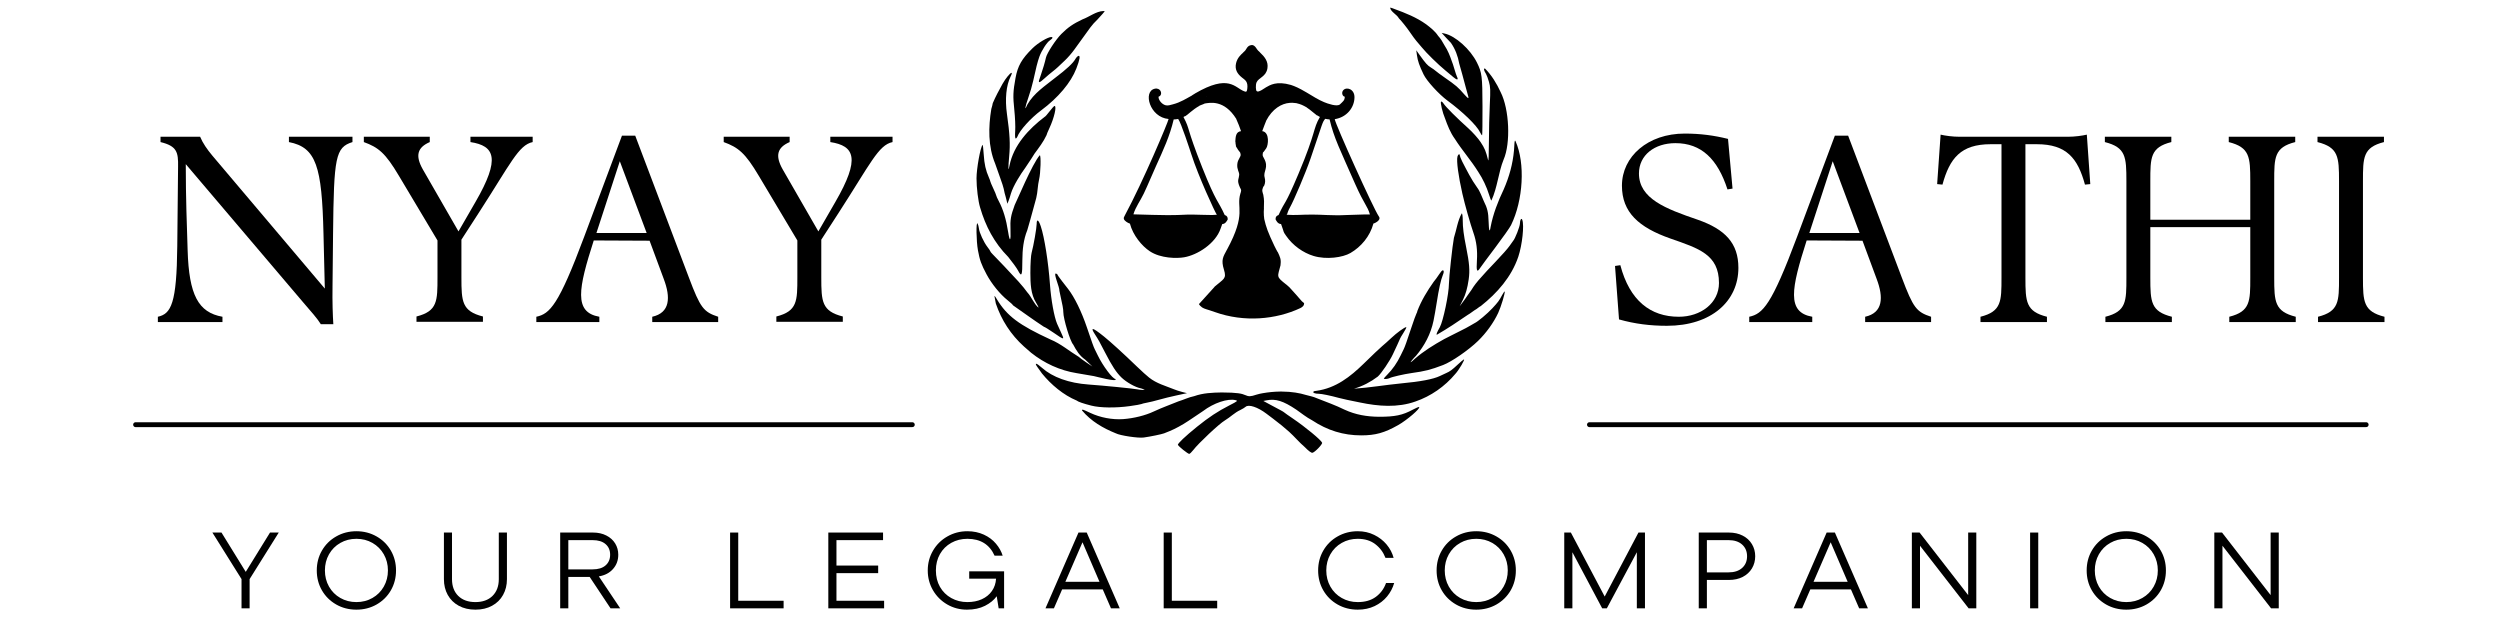 <svg xmlns="http://www.w3.org/2000/svg" xmlns:xlink="http://www.w3.org/1999/xlink" width="1024" zoomAndPan="magnify" viewBox="0 0 768 192" height="256" preserveAspectRatio="xMidYMid meet" version="1.0"><defs><g/><clipPath id="5c874e08c5"><path d="M 299.812 2.25 L 468 2.25 L 468 139.5 L 299.812 139.5 Z M 299.812 2.25 " clip-rule="nonzero"/></clipPath><clipPath id="7df37dadb8"><path d="M 345.082 13.594 L 423.832 13.594 L 423.832 98 L 345.082 98 Z M 345.082 13.594 " clip-rule="nonzero"/></clipPath></defs><g clip-path="url(#5c874e08c5)"><path fill="#000000" d="M 427.082 2.352 C 427.059 2.352 427.043 2.352 427.035 2.359 C 427.254 3.68 429.113 4.426 429.734 5.625 C 430.609 6.527 432.066 8.344 432.973 9.664 C 433.879 10.988 434.836 12.293 435.094 12.562 C 435.352 12.832 436.113 13.727 436.777 14.547 C 438.211 16.312 441.695 19.73 444.023 21.645 C 444.934 22.395 446.027 23.316 446.465 23.691 C 447.621 24.684 448.117 24.617 447.574 23.539 C 447.426 23.25 447.074 22.191 446.785 21.191 C 446.5 20.191 446.156 19.164 446.031 18.91 C 445.426 17.129 444.777 15.492 443.73 13.906 C 443.176 12.859 442.547 11.828 441.777 11 C 440.859 9.578 439.406 8.457 438.141 7.488 C 435.109 5.312 431.797 4.016 428.332 2.746 C 427.77 2.504 427.25 2.344 427.082 2.352 Z M 338.926 3.391 C 336.707 3.473 334.59 5.211 332.551 5.945 C 329.664 7.309 328.066 8.414 326.059 10.422 C 324.32 12.156 321.598 16.344 321.312 17.711 C 321.082 18.832 320.262 21.645 319.809 22.855 C 319.59 23.441 319.324 24.223 319.223 24.598 C 318.945 25.586 319.391 25.438 320.906 24.051 C 321.645 23.375 322.727 22.461 323.312 22.016 C 323.895 21.57 324.652 20.93 324.996 20.594 C 325.34 20.258 326.297 19.348 327.125 18.578 C 327.957 17.809 329.242 16.336 329.984 15.297 C 330.73 14.258 332.125 12.336 333.082 11.02 C 334.34 9.281 335.496 7.5 337.098 6.039 C 338.348 4.715 339.371 3.527 339.371 3.402 C 339.219 3.391 339.074 3.387 338.926 3.391 Z M 442.875 10.102 L 444.203 11.559 C 444.934 12.359 445.621 13.082 445.727 13.168 C 447.062 15.102 447.863 17.223 448.273 19.527 C 448.512 20.273 448.934 21.773 449.211 22.855 C 449.488 23.938 449.961 25.711 450.27 26.793 C 451.195 30.027 451.215 30.125 451.012 30.125 C 450.902 30.125 450.383 29.633 449.855 29.027 C 447.887 26.762 447.352 26.293 443.746 23.785 C 442.582 22.973 441.375 22.086 441.066 21.805 C 440.762 21.527 440.082 21.039 439.555 20.727 C 438.551 20.133 437.949 19.461 436.152 16.953 L 435.074 15.438 L 435.281 16.953 C 435.527 18.727 436.02 20.148 437.32 22.855 C 438.285 24.867 442 28.938 444.656 30.902 C 449.398 34.398 453.672 38.547 454.645 40.602 C 454.926 41.195 455.23 41.617 455.309 41.535 C 455.387 41.457 455.438 37.469 455.422 32.66 C 455.395 23.43 455.25 22.312 453.719 19.223 C 451.695 15.145 447.117 11.039 443.766 10.301 Z M 322.93 11.367 C 321.887 11.414 318.926 13.113 317.184 14.832 C 313.871 18.098 312.648 20.242 311.969 23.953 C 311.207 28.102 311.152 29.562 311.598 33.758 C 311.836 36.008 311.957 38.902 311.871 40.191 C 311.773 41.684 311.828 42.539 312.023 42.539 C 312.191 42.539 312.418 42.301 312.527 42.012 C 313.246 40.047 316.652 36.27 319.809 33.93 C 325.07 30.027 328.988 25.367 330.656 21.039 C 331.711 18.305 331.922 17.035 331.312 17.16 C 331.051 17.215 330.617 17.664 330.336 18.164 C 329.633 19.414 327.625 21.281 324.219 23.852 C 321.074 26.395 317.598 28.562 315.555 32.215 C 314.672 34.332 314.887 32.879 315.867 30.113 C 316.426 28.539 317.117 26.156 317.402 24.824 C 318.195 21.121 318.758 18.902 319.297 17.406 C 319.969 15.535 321.602 13 322.535 12.391 C 322.957 12.113 323.309 11.762 323.309 11.613 C 323.309 11.43 323.172 11.359 322.93 11.367 Z M 456.094 21.039 C 455.723 21.105 455.859 21.672 456.504 22.707 C 456.711 23.039 457.117 24.133 457.402 25.129 C 457.855 26.703 457.891 27.617 457.668 32.094 C 457.527 34.926 457.398 40.152 457.391 43.715 C 457.383 47.746 457.293 49.801 457.137 49.164 C 456.469 46.426 456.109 45.566 454.836 43.637 C 454.078 42.492 452.371 40.582 451.047 39.398 C 447.551 36.266 444.117 32.832 443.484 31.836 C 443.18 31.359 442.82 31.086 442.68 31.23 C 442.414 31.5 443.18 34.707 443.898 36.332 C 444.707 38.594 445.52 40.707 446.93 42.664 C 449.176 46.211 452.008 49.367 454.203 52.941 C 455.465 54.812 456.73 57.492 457.41 59.727 C 457.727 60.766 458.059 61.617 458.148 61.617 C 459.984 57.73 460.348 52.812 461.898 49.051 C 464.125 43.973 463.672 33.562 461 28.309 C 459.781 25.664 458.262 23.129 456.18 21.039 C 456.152 21.039 456.121 21.035 456.094 21.039 Z M 310.699 22.375 C 310.297 22.465 309.023 23.93 307.965 25.781 C 306.898 27.707 305.84 29.68 304.98 31.688 C 304.926 32.074 304.727 32.871 304.535 33.457 C 303.609 39.031 303.516 44.98 305.711 50.262 C 306.047 51.262 306.742 53.238 307.262 54.652 C 307.781 56.07 308.27 57.566 308.34 57.984 C 308.461 58.688 308.793 60.055 308.93 60.406 C 308.961 60.488 309.09 61.02 309.223 61.578 L 309.457 62.594 L 309.82 61.73 C 310.016 61.254 310.348 60.215 310.566 59.422 C 311.309 56.996 313.562 53.453 315.008 51.484 C 316.328 49.535 317.582 47.605 317.801 47.203 C 319.141 45.375 320.535 43.59 321.492 41.52 C 321.492 41.371 321.887 40.418 322.363 39.398 C 323.844 36.242 324.699 32.547 323.953 32.547 C 323.809 32.547 323.121 33.297 322.43 34.211 C 321.738 35.129 321.07 35.879 320.945 35.879 C 316.035 39.578 311.355 44.633 310.133 50.82 C 309.734 53.188 309.676 51.602 310.02 47.992 C 310.371 44.254 310.215 41.238 309.336 35.035 C 308.691 30.469 309.098 26.227 310.453 23.508 C 310.879 22.66 310.91 22.328 310.699 22.375 Z M 465.434 43.203 C 465.285 43.203 465.203 44.008 465.102 46.172 C 464.73 50.387 463.625 54.332 461.938 58.191 C 460.18 61.867 458.68 65.703 457.914 69.719 C 457.637 71.621 457.379 70.918 457.297 68.023 C 457.223 65.242 456.926 63.988 455.84 61.824 C 455.172 60.395 454.738 58.879 453.766 57.586 C 451.984 55.133 450.602 52.328 449.211 49.656 C 448.801 48.824 448.461 47.973 448.453 47.762 C 448.438 47.105 447.918 47.355 447.727 48.113 C 447.391 49.449 447.992 53.98 449.242 59.496 C 449.992 62.824 451.684 68.805 452.668 71.609 C 453.574 74.188 453.91 76.91 453.711 80.016 C 453.496 83.34 453.723 83.844 454.723 82.285 C 455.016 81.828 457.125 78.988 459.402 75.973 C 461.676 72.957 463.832 69.895 464.191 69.16 C 467.953 61.492 468.574 50.148 465.602 43.449 C 465.531 43.293 465.48 43.203 465.434 43.203 Z M 301.84 44.52 C 301.188 45.168 299.984 51.828 299.984 54.785 C 299.98 57.652 300.5 61.855 301.082 63.719 C 302.75 69.465 305.43 74.602 309.734 78.945 C 311.016 80.527 312.355 82.379 312.719 83.07 C 313.855 85.25 314.07 84.746 314.07 79.863 C 314.098 76.668 314.383 73.688 315.586 70.703 L 316.496 67.523 C 316.734 66.691 317.148 65.191 317.414 64.191 C 317.676 63.191 318.09 61.68 318.332 60.832 C 318.809 58.941 318.75 57 319.211 55.105 C 319.688 53.148 319.84 47.688 319.422 47.688 C 317.148 50.203 312.203 62.113 311.715 62.98 C 310.508 66.27 310.297 67.48 310.426 70.656 C 310.566 74.141 310.203 74.469 309.707 71.309 C 309.078 67.309 308.18 64.336 306.82 61.777 C 306.391 60.977 306.043 60.199 306.043 60.055 C 306.043 59.914 305.633 58.938 305.133 57.879 C 304.633 56.82 304.227 55.855 304.227 55.73 C 304.227 55.605 304.031 55.074 303.797 54.547 C 302.824 52.363 302.379 50.395 302.199 47.461 C 302.094 45.75 301.934 44.426 301.84 44.52 Z M 449.051 65.555 C 447.781 67.777 447.434 70.648 446.645 73.059 C 446.207 75.273 445.113 85.316 445.113 87.129 C 445.113 90.215 443.336 98.703 442.309 100.531 C 441.422 102.113 441.219 102.621 441.363 102.859 C 444.617 100.98 447.805 98.852 450.871 96.746 C 451.824 96.215 452.637 95.461 453.598 94.926 C 454.227 94.43 454.816 94.02 454.902 94.02 C 459.969 90.012 464.312 85.07 466.418 78.879 C 467.637 75.211 468.281 69.195 467.637 67.523 C 467.375 66.84 466.934 67.523 466.926 68.621 C 466.922 69.578 465.414 73.43 464.809 74.031 C 464.723 74.117 464.246 74.789 463.746 75.527 C 463.246 76.27 461.32 78.449 459.465 80.375 C 457.613 82.297 455.582 84.488 454.961 85.238 C 453.832 86.465 452.848 87.688 451.988 89.125 C 451.27 90.07 450.109 91.828 449.98 91.992 C 448.996 93.258 448.477 94.047 448.418 94.086 C 448.438 94 448.789 93.348 449.477 91.957 C 450.242 90.41 450.789 88.543 451.184 85.816 C 451.57 83.098 451.395 80.836 450.414 76 C 449.641 72.188 449.355 69.906 449.355 67.711 C 449.355 66.473 449.227 65.555 449.051 65.555 Z M 318.758 67.75 C 318.574 67.734 318.465 68.07 318.465 68.781 C 318.461 70.043 317.508 75.48 316.91 77.668 C 316.691 78.477 316.535 80.992 316.531 83.875 C 316.551 87.051 316.594 90.344 318.359 93.121 C 318.801 93.785 319.082 94.414 318.996 94.5 C 317.527 93.203 316.926 91.266 315.605 89.828 C 315.113 89.105 313.887 87.605 312.879 86.496 C 310.734 84.137 305.898 79.027 304.906 78.062 C 304.527 77.699 304.223 77.301 304.223 77.195 C 304.223 77.086 303.836 76.504 303.363 75.898 C 302.23 74.445 300.848 71.453 300.73 70.211 C 300.68 69.668 300.488 68.977 300.312 68.676 C 299.812 67.816 299.902 74.039 300.426 76.91 C 300.984 79.938 301.426 81.18 303.07 84.273 C 304.613 87.176 307.215 90.387 309.527 92.23 C 310.441 92.957 311.191 93.664 311.191 93.793 C 314.348 95.988 317.531 98.324 320.688 100.387 C 320.883 100.395 322.199 101.199 323.613 102.176 C 327.059 104.547 327.078 104.543 325.926 102.07 C 325.527 101.223 324.992 100.051 324.742 99.469 C 323.844 97.387 322.879 92.055 322.547 87.355 C 322.066 80.582 320.844 72.848 319.723 69.508 C 319.344 68.375 318.992 67.77 318.758 67.75 Z M 443.297 83.031 C 443.262 83.023 443.23 83.031 443.191 83.043 C 442.961 83.102 442.613 83.488 442.129 84.234 C 441.613 85.035 440.848 86.086 440.426 86.57 C 438.453 89.344 436.637 92.344 435.418 95.523 C 435.418 95.699 435.281 96.086 435.113 96.375 C 434.949 96.664 434.273 98.531 433.609 100.531 C 432.164 104.895 431.57 106.574 431.215 107.277 C 431.066 107.566 430.656 108.41 430.297 109.16 C 429.176 111.496 427.785 113.488 426.109 115.16 C 425.562 115.707 425.117 116.219 425.117 116.297 C 425.117 116.543 426.355 116.438 426.906 116.145 C 427.566 115.789 431.328 114.93 433.602 114.609 C 437.863 114.016 439.43 113.613 443.305 112.141 C 445.945 111.137 451.145 107.555 454.051 104.73 C 456.57 102.285 458.844 99.129 460.242 96.129 C 461.125 94.242 462.473 89.773 462.23 89.531 C 462.168 89.473 461.84 89.941 461.492 90.582 C 460.496 92.43 460.211 92.809 458.445 94.711 C 456.871 96.402 453.988 98.816 452.992 99.27 C 452.742 99.383 452.129 99.738 451.629 100.055 C 451.129 100.375 449.695 101.133 448.445 101.742 C 447.195 102.348 445.969 102.965 445.719 103.113 C 445.469 103.262 444.535 103.738 443.645 104.172 C 440.477 105.934 437.371 107.84 434.641 110.219 C 434.043 110.801 433.473 111.281 433.371 111.281 C 433.211 111.281 434.211 110.059 434.984 109.32 C 437.621 106.195 439.531 102.59 440.371 98.562 C 440.633 97.312 441.066 94.859 441.336 93.109 C 442.004 88.785 442.641 85.914 443.219 84.547 C 443.551 83.762 443.602 83.301 443.391 83.09 C 443.363 83.062 443.328 83.039 443.297 83.031 Z M 324.328 84.027 C 323.578 84.062 325.543 88.273 325.445 89.324 C 326.469 93.965 326.648 94.957 326.648 95.863 C 326.648 97.953 328.766 104.918 329.676 105.828 C 330.652 107.688 331.652 109.301 333.387 110.496 L 335.586 112.594 L 333.719 111.348 C 332.695 110.66 331.656 109.879 331.398 109.625 C 328.5 107.883 325.883 105.586 322.688 104.285 C 313.066 99.852 309.352 97.07 306.262 91.965 C 305.504 90.715 305.426 90.648 305.578 91.445 C 305.676 91.945 305.832 92.758 305.922 93.254 C 307.656 98.348 310.523 102.797 314.547 106.434 C 315.414 107.184 316.41 108.055 316.762 108.367 C 320.812 111.59 325.602 113.812 330.738 114.629 L 336.039 115.539 C 336.645 115.648 343.438 117.523 342.684 116.43 C 341.812 116.43 338.797 112.406 337.23 109.16 C 336.871 108.41 336.449 107.566 336.305 107.277 C 335.965 106.613 335.422 105.098 333.898 100.586 C 332.266 95.742 330.062 91.242 328.086 88.719 C 327.953 88.555 327.176 87.547 326.344 86.484 C 325.512 85.426 324.828 84.438 324.828 84.289 C 324.598 84.105 324.434 84.02 324.328 84.027 Z M 431.953 100.5 C 431.465 100.52 429.062 102.258 427.43 103.805 C 426.516 104.668 425.246 105.805 424.605 106.332 C 423.965 106.855 421.418 109.273 418.945 111.707 C 414.809 115.734 410.375 119.238 404.402 120.062 C 403.98 120.062 403.566 120.188 403.473 120.336 C 403.258 120.688 404.02 120.969 405.16 120.969 C 406.02 120.969 408.777 121.543 411.332 122.246 C 412 122.434 413.09 122.684 413.758 122.816 C 414.422 122.945 416.262 123.324 417.848 123.656 C 423.441 124.824 429.32 125.301 434.812 123.344 C 439.57 121.715 443.844 118.727 447.066 114.875 C 448.145 113.738 450.207 110.234 449.688 110.418 C 449.527 110.477 448.668 111.203 447.777 112.035 C 446.078 113.625 445.402 114.117 444.281 114.602 C 443.91 114.762 443.023 115.176 442.312 115.52 C 440.312 116.484 436.383 117.23 430.422 117.781 C 425.598 118.242 420.754 119.094 415.953 119.41 C 418.602 118.629 421.059 117.352 423.262 115.68 C 424.305 114.773 426.969 110.84 427.883 108.855 C 428.152 108.273 428.754 106.98 429.227 105.98 C 429.699 104.98 430.102 104.09 430.109 104.004 C 430.113 103.914 430.578 103.129 431.141 102.25 C 431.703 101.375 432.098 100.598 432.02 100.52 C 432.004 100.504 431.988 100.5 431.953 100.5 Z M 335.746 101.09 C 335.473 101.109 335.664 101.613 336.285 102.582 C 337.555 104.566 337.715 104.863 339.457 108.25 C 341.605 112.426 342.965 114.488 344.57 116.02 C 346.074 117.453 348.793 118.977 350.387 119.277 C 350.98 119.387 351.684 119.816 351.684 119.816 C 351.684 119.816 350.164 119.793 349.371 119.605 C 348.055 119.348 339.082 118.457 334.375 118.121 C 328.379 117.691 323.352 115.891 320.098 112.992 C 318.289 111.383 317.637 111.324 318.77 112.879 C 319.164 113.418 319.77 114.258 320.113 114.754 C 322.918 118.188 326.668 121.348 330.758 123.051 C 331.156 123.414 332.789 123.98 335.281 124.613 C 337.992 125.301 342.781 125.359 347.082 124.754 C 348.879 124.504 350.477 124.223 350.621 124.129 C 350.77 124.039 351.535 123.844 352.324 123.703 C 353.117 123.566 354.789 123.16 356.039 122.797 C 357.289 122.434 359.73 121.836 361.473 121.461 L 364.637 120.781 L 363.141 120.402 C 362.316 120.191 361.195 119.824 360.648 119.59 C 358.043 118.531 355.273 117.809 353.008 115.992 C 352.426 115.555 350.715 114.008 349.211 112.559 C 345.199 108.684 341.246 105.078 339.176 103.406 C 337.215 101.828 336.098 101.059 335.746 101.086 Z M 393.125 120.289 C 391.492 120.316 389.727 120.469 387.852 120.801 C 387.438 120.871 386.605 121.035 386.004 121.234 C 384.148 121.848 383.645 121.867 382.473 121.348 C 381.543 120.938 380.234 120.574 375.277 120.562 C 372.387 120.613 369.574 120.73 366.848 121.699 C 365.184 122.027 363.641 122.816 362.02 123.297 C 360.98 123.723 359.297 124.391 358.281 124.773 C 357.266 125.156 355.555 125.883 354.473 126.391 C 351.867 127.625 348.305 128.516 345.043 128.75 C 341.699 128.984 337.996 128.285 334.922 126.836 C 332.555 125.723 332.402 125.676 332.402 126.098 C 335.168 129.398 338.848 131.535 342.789 133.121 C 344.074 133.801 349.633 134.641 351.34 134.406 C 353.309 134.141 356.855 133.41 357.609 133.121 C 360.195 132.117 361.328 131.57 363.609 130.227 C 365.656 128.984 367.559 127.578 369.559 126.289 C 372.828 123.793 377.188 122.332 379.566 122.93 C 380.34 123.121 380.203 123.234 377.691 124.52 C 374.105 126.348 371.383 128.148 367.719 131.105 C 364.105 134.023 361.699 136.305 361.84 136.688 C 361.898 136.84 362.625 137.516 363.461 138.191 C 364.293 138.867 365.125 139.426 365.316 139.434 C 365.504 139.438 366.051 138.93 366.527 138.305 C 368.172 136.148 374.629 130.098 376.297 129.145 C 377.934 128.168 379.27 126.758 381.023 125.957 C 381.688 125.629 382.418 125.191 382.641 124.98 C 383.559 124.125 386.379 125.055 389.062 127.094 C 389.48 127.41 390.363 128.074 391.031 128.578 C 393.055 130.109 394.582 131.355 396.004 132.629 C 397.715 134.176 399.094 135.871 400.832 137.352 C 401.988 138.539 402.816 139.156 403.18 139.094 C 403.918 138.961 406.328 136.453 406.152 135.996 C 405.832 135.164 401.027 131.191 397.242 128.625 C 395.824 127.668 394.598 126.801 394.516 126.703 C 394.434 126.609 393.957 126.312 393.457 126.051 C 392.957 125.789 391.543 125.035 390.32 124.375 L 388.098 123.176 L 389.07 122.984 C 391.875 122.426 394.207 123.152 398.207 125.836 C 399.816 126.957 401.316 128.191 403.055 129.098 C 407.809 132.242 412.699 133.746 418.168 133.746 C 422.523 133.746 425.305 132.969 429.52 130.586 C 432.227 129.051 436.395 125.477 435.969 125.047 C 435.871 124.953 434.996 125.312 434.016 125.844 C 430.867 127.551 428.559 128.035 423.602 128.031 C 419.91 127.996 416.461 127.426 413.074 125.863 C 410.309 124.504 407.375 123.449 404.516 122.332 C 403.426 121.82 402.254 121.648 401.105 121.312 C 399.344 120.762 396.84 120.305 393.816 120.289 C 393.586 120.289 393.355 120.285 393.125 120.289 Z M 393.125 120.289 " fill-opacity="1" fill-rule="nonzero"/></g><g clip-path="url(#7df37dadb8)"><path fill="#000000" d="M 423.562 66.457 C 421.867 63.984 410.199 38.137 410.031 36.605 C 413.727 36.051 416.086 33.02 416.098 29.875 C 416.109 27.375 413.699 26.586 412.672 27.695 C 411.984 28.434 412.418 29.652 413.113 29.703 C 413.117 30.863 412.527 31.191 411.648 32.051 C 410.793 32.883 407.832 31.832 406.738 31.371 C 405.004 30.641 403.422 29.645 401.344 28.387 L 401.344 28.391 C 398.895 26.945 397.805 26.516 396.605 26.105 L 396.605 26.102 C 392.113 24.809 390.156 26.129 388.82 26.879 L 388.848 26.891 L 388.809 26.898 C 387.789 27.535 387.332 27.926 386.426 28.141 C 386.426 28.141 386.055 27.988 386.055 27.988 C 385.785 27.875 385.66 26.07 386.027 25.273 C 386.695 23.812 388.93 23.586 389.352 20.996 C 389.695 18.941 388.535 17.469 387.035 16.078 C 387.035 16.078 387.055 16.07 387.055 16.07 C 387.031 16.082 386.531 15.578 386.48 15.531 C 386.227 15.281 386.047 14.969 385.848 14.676 C 385.102 13.594 384.336 13.859 384.457 13.852 C 383.113 13.969 382.91 15.211 382.406 15.656 L 381.887 16.141 L 381.906 16.148 C 381.23 16.777 380.102 17.75 379.723 19.402 C 379.277 21.281 380.051 22.641 381.531 23.82 C 382.555 24.633 383.453 25.074 383.156 27.352 C 383.031 28.324 382.758 28.25 382.184 28.031 C 379.332 26.945 377.523 22.617 367.07 28.738 L 367.078 28.746 C 366.688 28.98 366.672 28.98 366.215 29.277 L 366.207 29.316 C 364.434 30.277 362.66 31.449 360.297 32.055 C 359.609 32.227 358.859 32.512 358.145 32.352 C 356.879 32.074 355.809 30.609 355.906 29.711 C 355.906 29.727 356.309 29.516 356.348 29.477 C 357.188 28.672 356.457 26.875 354.738 27.254 C 351.035 28.078 353.168 36.062 358.992 36.555 C 358.898 37.367 351.207 55.68 345.539 66.199 C 345.359 66.664 345.113 66.832 345.262 67.285 C 345.469 67.895 346.414 68.449 347.02 68.668 C 347.109 68.672 347.105 68.672 347.105 68.672 C 348.039 72.285 350.789 75.574 353.215 77.184 C 356.586 79.422 361.582 79.418 363.754 79.039 C 367.809 78.352 373.422 74.852 374.992 70.164 C 375.207 69.531 375.211 69.527 375.473 68.828 C 376.52 68.832 377 67.645 377.148 67.438 C 377.199 66.738 376.941 66.273 376.23 66.055 C 374.191 61.512 373.75 62.566 369.316 51.422 C 364.262 38.672 365.727 40.043 363.559 35.941 C 363.734 35.844 363.91 35.746 364.086 35.648 C 364.062 35.664 364.055 35.715 364.055 35.738 C 364.875 35.293 366.27 33.73 368.48 32.5 L 368.473 32.457 C 369.645 32.008 369.801 31.957 370.109 31.793 C 371.637 31.574 376.043 30.512 379.797 36.543 L 379.793 36.594 C 380.113 37.23 381.094 39.703 381.246 40.289 C 379.637 40.473 379.574 41.996 379.48 43.535 L 379.523 43.512 C 379.527 43.965 379.594 44.375 379.691 44.805 L 379.641 44.816 C 379.758 45.043 379.723 44.949 379.789 45.23 L 379.844 45.215 C 380.129 45.777 380.535 46.336 380.965 46.836 L 381.094 47.277 C 381.363 48.191 380.242 48.77 380.098 50.422 C 379.945 52.133 380.746 52.828 380.68 53.73 C 380.586 54.945 380.078 55.289 380.57 56.703 L 380.559 56.723 C 380.699 56.996 380.797 57.293 380.91 57.578 C 381.043 57.922 381.273 58.109 381.277 58.52 C 381.277 58.844 381.141 59.148 381.051 59.453 C 379.699 63.922 383.027 65.441 376.945 76.664 L 376.938 76.656 C 375.742 78.918 375.043 79.77 376.008 82.879 C 376.879 85.688 375.891 85.664 373.105 88.074 L 373.133 88.094 C 372.957 88.266 368.5 93.211 368.363 93.363 C 368.188 93.555 369.141 94.348 369.277 94.434 C 370.121 94.973 370.621 94.941 373.199 95.863 C 382.238 99.094 391.988 98.156 399.453 94.656 C 400.152 94.312 400.656 93.879 400.613 93.117 C 400.613 93.113 400.008 92.625 399.945 92.562 C 399.922 92.539 397.906 90.273 397.906 90.242 C 395.828 87.852 396.09 88.258 395.164 87.414 L 395.152 87.426 C 391.926 84.875 392.441 85.199 393.418 81.328 L 393.371 81.352 C 393.633 79.641 393.176 78.848 392.527 77.43 L 392.5 77.453 C 392.109 76.719 391.969 76.547 391.547 75.641 L 391.539 75.641 C 389.465 71.273 388.945 69.762 388.375 67.281 C 388.375 67.281 388.309 66.684 388.281 66.375 L 388.27 66.375 C 388.211 65.328 388.227 64.84 388.285 63.938 L 388.27 63.93 C 388.336 62.254 388.371 61.363 388.109 60 L 388.113 60 C 388.094 59.934 388.105 59.996 388.039 59.641 L 388.016 59.652 C 387.867 59.105 387.703 58.641 387.805 58.188 C 387.875 57.871 388.059 57.262 388.34 57.062 C 388.711 56.207 388.734 55.391 388.496 54.5 C 387.965 52.543 389.922 51.508 388.262 48.566 C 387.773 47.707 387.852 47.703 387.98 46.836 C 388.094 46.746 388.168 46.695 388.254 46.559 L 388.254 46.574 L 388.984 45.555 C 389.605 44.688 390.133 40.695 387.809 40.285 L 387.754 40.344 L 387.738 40.332 C 387.957 39.652 388.883 37.324 388.973 37.102 L 388.965 37.082 C 390.863 33.438 393.68 31.773 396.23 31.598 C 396.871 31.555 396.918 31.535 398.242 31.688 L 398.238 31.652 L 398.262 31.699 C 399.695 32.043 400.145 32.285 401.434 32.996 L 401.43 33.027 C 402.168 33.512 402.012 33.402 404.625 35.508 L 404.57 35.402 C 404.863 35.602 405.164 35.777 405.48 35.934 C 403.27 39.668 404.383 40.406 398.895 53.387 C 394.52 63.781 394.949 61.273 392.773 66.059 C 392.066 66.277 391.812 66.738 391.863 67.398 C 391.992 67.613 392.461 68.82 393.543 68.824 C 394.656 71.824 394.035 70.895 395.074 72.41 C 397.133 75.414 400.324 77.664 403.543 78.633 C 407.496 79.82 412.5 79.105 414.867 77.719 C 418.125 75.816 420.836 72.645 421.918 68.668 C 422.398 68.605 423.695 67.852 423.781 67.141 C 423.801 66.973 423.777 66.723 423.562 66.457 Z M 365.988 47.418 C 368.113 54.094 373.219 65.156 373.812 65.973 C 372.586 66.059 372.539 66.094 369.609 66 C 359.938 65.684 366.773 66.457 348.184 65.844 C 348.875 63.52 350.32 61.684 351.371 59.465 C 352.688 56.703 353.836 53.848 355.094 51.082 C 357.379 46.008 359.328 41.922 360.559 36.691 C 360.984 36.684 361.391 36.66 361.93 36.543 C 362.793 37.594 365.566 46.121 365.988 47.418 Z M 370.535 29.801 C 370.582 29.742 370.621 29.68 370.648 29.617 C 370.648 29.672 370.605 29.746 370.535 29.801 Z M 378.172 32.812 C 378.164 32.801 378.16 32.789 378.156 32.773 C 378.164 32.77 378.18 32.77 378.195 32.77 C 378.191 32.781 378.184 32.801 378.172 32.812 Z M 382.719 34.594 C 382.707 34.578 382.703 34.562 382.699 34.551 C 382.719 34.547 382.723 34.547 382.727 34.551 C 382.727 34.566 382.723 34.582 382.719 34.594 Z M 391.82 31.945 C 391.82 31.934 391.82 31.922 391.82 31.914 C 391.844 31.918 391.863 31.93 391.879 31.941 Z M 413.379 66.066 C 409.562 66.277 405.723 65.898 403.254 65.922 C 399.816 65.898 398.07 66.18 395.207 65.969 C 395.332 65.852 395.246 65.922 395.402 65.793 C 395.641 65.176 395.578 65.008 396.324 63.625 C 397.441 61.66 401.109 53.062 402.57 48.793 C 406.586 37.039 406.176 37.676 407.102 36.5 C 407.543 36.598 407.996 36.66 408.449 36.684 C 409.812 42.453 411.625 45.859 416.305 56.523 C 419.172 62.977 420.051 63.172 420.836 65.875 C 420.836 65.875 418.047 65.863 413.379 66.066 Z M 413.379 66.066 " fill-opacity="1" fill-rule="nonzero"/></g><g fill="#000000" fill-opacity="1"><g transform="translate(46.453, 98.94)"><g><path d="M 42.305 -55.293 C 50.719 -53.66 52.434 -47.777 52.922 -27.195 L 53.332 -10.289 L 18.785 -51.125 C 17.152 -53.086 15.844 -54.965 15.027 -56.926 L 2.859 -56.926 L 2.859 -55.293 C 7.922 -54.066 8.332 -52.188 8.25 -47.695 L 8.004 -23.359 C 7.84 -5.719 6.125 -2.531 2.043 -1.633 L 2.043 0 L 21.887 0 L 21.887 -1.633 C 14.457 -2.941 11.598 -8.332 11.188 -22.051 C 10.945 -29.891 10.617 -37.977 10.617 -48.512 L 46.555 -6.207 C 49.168 -3.184 51.047 -1.062 52.105 0.652 L 55.945 0.652 C 55.781 -1.961 55.617 -5.961 55.699 -11.188 L 55.863 -27.113 C 56.109 -50.719 56.598 -53.66 61.824 -55.293 L 61.824 -56.926 L 42.305 -56.926 Z M 42.305 -55.293 "/></g></g></g><g fill="#000000" fill-opacity="1"><g transform="translate(111.119, 98.94)"><g><path d="M 33.402 -55.293 C 40.836 -54.148 42.715 -50.309 34.957 -36.914 L 29.73 -27.852 L 18.785 -46.879 C 16.336 -51.207 17.152 -53.66 20.906 -55.293 L 20.906 -56.926 L 0.652 -56.926 L 0.652 -55.293 C 5.145 -53.66 7.27 -51.941 11.434 -44.918 L 23.277 -25.074 L 23.277 -13.723 C 23.277 -6.453 23.277 -3.348 16.824 -1.715 L 16.824 -0.082 L 37.242 -0.082 L 37.242 -1.715 C 30.789 -3.348 30.629 -6.289 30.629 -13.723 L 30.629 -25.316 L 36.016 -33.648 C 45.734 -48.676 48.188 -54.395 52.516 -55.293 L 52.516 -56.926 L 33.402 -56.926 Z M 33.402 -55.293 "/></g></g></g><g fill="#000000" fill-opacity="1"><g transform="translate(165.089, 98.94)"><g><path d="M 30.055 -57.254 L 25.973 -57.254 L 14.375 -26.215 C 6.535 -5.227 3.84 -2.531 -0.328 -1.633 L -0.328 0 L 19.031 0 L 19.031 -1.633 C 11.105 -3.023 12.578 -10.289 17.312 -25.074 L 34.465 -24.992 L 38.793 -13.312 C 41 -7.516 40.754 -2.859 35.281 -1.633 L 35.281 0 L 55.535 0 L 55.535 -1.633 C 51.047 -3.105 50.066 -4.328 46.555 -13.641 Z M 25.316 -49.41 L 33.566 -27.359 L 18.133 -27.359 Z M 25.316 -49.41 "/></g></g></g><g fill="#000000" fill-opacity="1"><g transform="translate(221.671, 98.94)"><g><path d="M 33.402 -55.293 C 40.836 -54.148 42.715 -50.309 34.957 -36.914 L 29.73 -27.852 L 18.785 -46.879 C 16.336 -51.207 17.152 -53.66 20.906 -55.293 L 20.906 -56.926 L 0.652 -56.926 L 0.652 -55.293 C 5.145 -53.66 7.27 -51.941 11.434 -44.918 L 23.277 -25.074 L 23.277 -13.723 C 23.277 -6.453 23.277 -3.348 16.824 -1.715 L 16.824 -0.082 L 37.242 -0.082 L 37.242 -1.715 C 30.789 -3.348 30.629 -6.289 30.629 -13.723 L 30.629 -25.316 L 36.016 -33.648 C 45.734 -48.676 48.188 -54.395 52.516 -55.293 L 52.516 -56.926 L 33.402 -56.926 Z M 33.402 -55.293 "/></g></g></g><g fill="#000000" fill-opacity="1"><g transform="translate(493.685, 98.94)"><g><path d="M 18.375 1.145 C 32.098 1.145 40.348 -6.453 40.348 -16.66 C 40.348 -24.258 36.262 -28.504 27.852 -31.445 C 18.051 -34.793 9.801 -37.895 9.801 -45.656 C 9.801 -51.289 14.621 -54.965 20.988 -54.965 C 28.992 -54.965 33.977 -50.066 36.996 -40.754 L 38.551 -41 L 37.16 -56.273 C 32.914 -57.332 28.668 -57.906 23.848 -57.906 C 12.578 -57.906 4.574 -50.883 4.574 -41.898 C 4.574 -33.73 9.719 -29.074 19.52 -25.645 C 28.176 -22.625 34.383 -20.746 34.383 -12.004 C 34.383 -5.797 28.75 -1.633 22.051 -1.633 C 13.312 -1.633 6.941 -6.617 4.082 -17.477 L 2.449 -17.234 L 3.676 -0.816 C 8.574 0.57 13.312 1.145 18.375 1.145 Z M 18.375 1.145 "/></g></g></g><g fill="#000000" fill-opacity="1"><g transform="translate(537.694, 98.94)"><g><path d="M 30.055 -57.254 L 25.973 -57.254 L 14.375 -26.215 C 6.535 -5.227 3.84 -2.531 -0.328 -1.633 L -0.328 0 L 19.031 0 L 19.031 -1.633 C 11.105 -3.023 12.578 -10.289 17.312 -25.074 L 34.465 -24.992 L 38.793 -13.312 C 41 -7.516 40.754 -2.859 35.281 -1.633 L 35.281 0 L 55.535 0 L 55.535 -1.633 C 51.047 -3.105 50.066 -4.328 46.555 -13.641 Z M 25.316 -49.41 L 33.566 -27.359 L 18.133 -27.359 Z M 25.316 -49.41 "/></g></g></g><g fill="#000000" fill-opacity="1"><g transform="translate(594.276, 98.94)"><g><path d="M 46.797 -57.578 C 45.41 -57.254 43.121 -56.926 40.918 -56.926 L 7.758 -56.926 C 5.555 -56.926 3.266 -57.254 1.879 -57.578 L 0.816 -42.387 L 2.449 -42.223 C 4.656 -50.309 8.086 -54.637 17.234 -54.637 L 20.582 -54.637 L 20.582 -13.641 C 20.582 -6.371 20.582 -3.266 14.129 -1.633 L 14.129 0 L 34.547 0 L 34.547 -1.633 C 28.094 -3.266 27.934 -6.207 27.934 -13.641 L 27.934 -54.637 L 31.445 -54.637 C 40.59 -54.637 44.02 -50.309 46.227 -42.223 L 47.859 -42.387 Z M 46.797 -57.578 "/></g></g></g><g fill="#000000" fill-opacity="1"><g transform="translate(643.756, 98.94)"><g><path d="M 54.883 -43.285 C 54.883 -50.555 54.883 -53.66 61.336 -55.293 L 61.336 -56.926 L 40.918 -56.926 L 40.918 -55.293 C 47.371 -53.66 47.531 -50.719 47.531 -43.285 L 47.531 -31.445 L 16.824 -31.445 L 16.824 -43.285 C 16.824 -50.555 16.824 -53.66 23.277 -55.293 L 23.277 -56.926 L 2.859 -56.926 L 2.859 -55.293 C 9.312 -53.66 9.473 -50.719 9.473 -43.285 L 9.473 -13.641 C 9.473 -6.371 9.473 -3.266 3.023 -1.633 L 3.023 0 L 23.441 0 L 23.441 -1.633 C 16.988 -3.266 16.824 -6.207 16.824 -13.641 L 16.824 -29.156 L 47.531 -29.156 L 47.531 -13.641 C 47.531 -6.371 47.531 -3.266 41.082 -1.633 L 41.082 0 L 61.5 0 L 61.5 -1.633 C 55.047 -3.266 54.883 -6.207 54.883 -13.641 Z M 54.883 -43.285 "/></g></g></g><g fill="#000000" fill-opacity="1"><g transform="translate(708.912, 98.94)"><g><path d="M 9.637 -13.641 C 9.637 -6.371 9.637 -3.266 3.184 -1.633 L 3.184 0 L 23.602 0 L 23.602 -1.633 C 17.152 -3.266 16.988 -6.207 16.988 -13.641 L 16.988 -43.285 C 16.988 -50.555 16.988 -53.66 23.441 -55.293 L 23.441 -56.926 L 3.023 -56.926 L 3.023 -55.293 C 9.473 -53.66 9.637 -50.719 9.637 -43.285 Z M 9.637 -13.641 "/></g></g></g><g fill="#000000" fill-opacity="1"><g transform="translate(64.978, 186.881)"><g><path d="M 10.516 -11.203 L 17.969 -23.281 L 20.656 -23.281 L 11.703 -8.984 L 11.703 0 L 9.219 0 L 9.219 -8.984 L 0.266 -23.281 L 3.062 -23.281 Z M 10.516 -11.203 "/></g></g></g><g fill="#000000" fill-opacity="1"><g transform="translate(95.517, 186.881)"><g><path d="M 13.969 0.406 C 11.688 0.406 9.613 -0.125 7.75 -1.188 C 5.883 -2.258 4.426 -3.707 3.375 -5.531 C 2.32 -7.363 1.797 -9.398 1.797 -11.641 C 1.797 -13.879 2.32 -15.91 3.375 -17.734 C 4.426 -19.566 5.883 -21.016 7.75 -22.078 C 9.613 -23.148 11.688 -23.688 13.969 -23.688 C 16.25 -23.688 18.32 -23.148 20.188 -22.078 C 22.051 -21.016 23.508 -19.566 24.562 -17.734 C 25.613 -15.91 26.141 -13.879 26.141 -11.641 C 26.141 -9.398 25.613 -7.363 24.562 -5.531 C 23.508 -3.707 22.051 -2.258 20.188 -1.188 C 18.32 -0.125 16.25 0.406 13.969 0.406 Z M 13.969 -1.922 C 15.789 -1.922 17.438 -2.344 18.906 -3.188 C 20.383 -4.031 21.547 -5.195 22.391 -6.688 C 23.234 -8.176 23.656 -9.828 23.656 -11.641 C 23.656 -13.461 23.234 -15.113 22.391 -16.594 C 21.547 -18.082 20.383 -19.25 18.906 -20.094 C 17.438 -20.938 15.789 -21.359 13.969 -21.359 C 12.156 -21.359 10.508 -20.938 9.031 -20.094 C 7.551 -19.25 6.391 -18.082 5.547 -16.594 C 4.711 -15.113 4.297 -13.461 4.297 -11.641 C 4.297 -9.828 4.711 -8.176 5.547 -6.688 C 6.391 -5.195 7.551 -4.031 9.031 -3.188 C 10.508 -2.344 12.156 -1.922 13.969 -1.922 Z M 13.969 -1.922 "/></g></g></g><g fill="#000000" fill-opacity="1"><g transform="translate(133.075, 186.881)"><g><path d="M 12.969 0.406 C 11.02 0.406 9.312 0.004 7.844 -0.797 C 6.383 -1.598 5.258 -2.707 4.469 -4.125 C 3.688 -5.539 3.297 -7.148 3.297 -8.953 L 3.297 -23.281 L 5.781 -23.281 L 5.781 -8.953 C 5.781 -6.797 6.422 -5.082 7.703 -3.812 C 8.992 -2.551 10.75 -1.922 12.969 -1.922 C 15.188 -1.922 16.938 -2.551 18.219 -3.812 C 19.508 -5.082 20.156 -6.797 20.156 -8.953 L 20.156 -23.281 L 22.656 -23.281 L 22.656 -8.953 C 22.656 -7.148 22.258 -5.539 21.469 -4.125 C 20.688 -2.707 19.562 -1.598 18.094 -0.797 C 16.633 0.004 14.926 0.406 12.969 0.406 Z M 12.969 0.406 "/></g></g></g><g fill="#000000" fill-opacity="1"><g transform="translate(168.636, 186.881)"><g><path d="M 18.922 0 L 12.516 -9.641 L 5.953 -9.641 L 5.953 0 L 3.453 0 L 3.453 -23.281 L 13.547 -23.281 C 15.098 -23.281 16.457 -22.977 17.625 -22.375 C 18.801 -21.781 19.707 -20.969 20.344 -19.938 C 20.977 -18.906 21.297 -17.75 21.297 -16.469 C 21.297 -14.758 20.758 -13.301 19.688 -12.094 C 18.625 -10.883 17.172 -10.125 15.328 -9.812 L 21.891 0 Z M 5.953 -20.953 L 5.953 -11.969 L 13.406 -11.969 C 15.133 -11.969 16.461 -12.375 17.391 -13.188 C 18.328 -14 18.797 -15.094 18.797 -16.469 C 18.797 -17.844 18.328 -18.93 17.391 -19.734 C 16.461 -20.547 15.133 -20.953 13.406 -20.953 Z M 5.953 -20.953 "/></g></g></g><g fill="#000000" fill-opacity="1"><g transform="translate(201.902, 186.881)"><g/></g></g><g fill="#000000" fill-opacity="1"><g transform="translate(220.833, 186.881)"><g><path d="M 19.891 0 L 3.453 0 L 3.453 -23.281 L 5.953 -23.281 L 5.953 -2.328 L 19.891 -2.328 Z M 19.891 0 "/></g></g></g><g fill="#000000" fill-opacity="1"><g transform="translate(251.007, 186.881)"><g><path d="M 5.953 -10.812 L 5.953 -2.328 L 20.594 -2.328 L 20.594 0 L 3.453 0 L 3.453 -23.281 L 20.266 -23.281 L 20.266 -20.953 L 5.953 -20.953 L 5.953 -13.141 L 18.766 -13.141 L 18.766 -10.812 Z M 5.953 -10.812 "/></g></g></g><g fill="#000000" fill-opacity="1"><g transform="translate(283.209, 186.881)"><g><path d="M 14.531 -11.375 L 25.25 -11.375 L 25.25 0 L 23.578 0 L 22.984 -3.719 C 22.141 -2.551 20.941 -1.57 19.391 -0.781 C 17.836 0.008 15.988 0.406 13.844 0.406 C 11.645 0.406 9.625 -0.125 7.781 -1.188 C 5.938 -2.258 4.477 -3.711 3.406 -5.547 C 2.332 -7.391 1.797 -9.422 1.797 -11.641 C 1.797 -13.859 2.332 -15.883 3.406 -17.719 C 4.477 -19.562 5.945 -21.016 7.812 -22.078 C 9.676 -23.148 11.727 -23.688 13.969 -23.688 C 15.832 -23.688 17.52 -23.336 19.031 -22.641 C 20.539 -21.941 21.781 -21.016 22.75 -19.859 C 23.727 -18.703 24.414 -17.473 24.812 -16.172 L 22.328 -16.172 C 20.773 -19.629 17.988 -21.359 13.969 -21.359 C 12.156 -21.359 10.508 -20.945 9.031 -20.125 C 7.551 -19.301 6.391 -18.148 5.547 -16.672 C 4.711 -15.203 4.297 -13.523 4.297 -11.641 C 4.297 -9.754 4.711 -8.07 5.547 -6.594 C 6.391 -5.125 7.551 -3.977 9.031 -3.156 C 10.508 -2.332 12.156 -1.922 13.969 -1.922 C 15.633 -1.922 17.113 -2.211 18.406 -2.797 C 19.707 -3.391 20.738 -4.227 21.5 -5.312 C 22.27 -6.406 22.695 -7.672 22.781 -9.109 L 14.531 -9.109 Z M 14.531 -11.375 "/></g></g></g><g fill="#000000" fill-opacity="1"><g transform="translate(320.732, 186.881)"><g><path d="M 23.25 0 L 20.562 0 L 18.031 -5.828 L 5.562 -5.828 L 3.031 0 L 0.438 0 L 10.578 -23.281 L 13.109 -23.281 Z M 17.031 -8.156 L 11.812 -20.297 L 6.547 -8.156 Z M 17.031 -8.156 "/></g></g></g><g fill="#000000" fill-opacity="1"><g transform="translate(354.032, 186.881)"><g><path d="M 19.891 0 L 3.453 0 L 3.453 -23.281 L 5.953 -23.281 L 5.953 -2.328 L 19.891 -2.328 Z M 19.891 0 "/></g></g></g><g fill="#000000" fill-opacity="1"><g transform="translate(384.205, 186.881)"><g/></g></g><g fill="#000000" fill-opacity="1"><g transform="translate(403.136, 186.881)"><g><path d="M 13.969 0.406 C 11.688 0.406 9.613 -0.125 7.75 -1.188 C 5.883 -2.258 4.426 -3.707 3.375 -5.531 C 2.32 -7.363 1.797 -9.398 1.797 -11.641 C 1.797 -13.879 2.32 -15.91 3.375 -17.734 C 4.426 -19.566 5.883 -21.016 7.75 -22.078 C 9.613 -23.148 11.688 -23.688 13.969 -23.688 C 15.812 -23.688 17.492 -23.312 19.016 -22.562 C 20.535 -21.82 21.812 -20.832 22.844 -19.594 C 23.875 -18.352 24.586 -16.988 24.984 -15.5 L 22.484 -15.5 C 21.816 -17.227 20.77 -18.633 19.344 -19.719 C 17.914 -20.812 16.125 -21.359 13.969 -21.359 C 12.156 -21.359 10.508 -20.938 9.031 -20.094 C 7.551 -19.25 6.391 -18.082 5.547 -16.594 C 4.711 -15.113 4.297 -13.461 4.297 -11.641 C 4.297 -9.828 4.711 -8.176 5.547 -6.688 C 6.391 -5.195 7.551 -4.031 9.031 -3.188 C 10.508 -2.344 12.156 -1.922 13.969 -1.922 C 16.227 -1.922 18.082 -2.457 19.531 -3.531 C 20.988 -4.613 22.031 -6.031 22.656 -7.781 L 25.156 -7.781 C 24.727 -6.27 24.004 -4.895 22.984 -3.656 C 21.961 -2.414 20.68 -1.426 19.141 -0.688 C 17.598 0.039 15.875 0.406 13.969 0.406 Z M 13.969 0.406 "/></g></g></g><g fill="#000000" fill-opacity="1"><g transform="translate(439.529, 186.881)"><g><path d="M 13.969 0.406 C 11.688 0.406 9.613 -0.125 7.75 -1.188 C 5.883 -2.258 4.426 -3.707 3.375 -5.531 C 2.32 -7.363 1.797 -9.398 1.797 -11.641 C 1.797 -13.879 2.32 -15.91 3.375 -17.734 C 4.426 -19.566 5.883 -21.016 7.75 -22.078 C 9.613 -23.148 11.688 -23.688 13.969 -23.688 C 16.25 -23.688 18.32 -23.148 20.188 -22.078 C 22.051 -21.016 23.508 -19.566 24.562 -17.734 C 25.613 -15.91 26.141 -13.879 26.141 -11.641 C 26.141 -9.398 25.613 -7.363 24.562 -5.531 C 23.508 -3.707 22.051 -2.258 20.188 -1.188 C 18.32 -0.125 16.25 0.406 13.969 0.406 Z M 13.969 -1.922 C 15.789 -1.922 17.438 -2.344 18.906 -3.188 C 20.383 -4.031 21.547 -5.195 22.391 -6.688 C 23.234 -8.176 23.656 -9.828 23.656 -11.641 C 23.656 -13.461 23.234 -15.113 22.391 -16.594 C 21.547 -18.082 20.383 -19.25 18.906 -20.094 C 17.438 -20.938 15.789 -21.359 13.969 -21.359 C 12.156 -21.359 10.508 -20.938 9.031 -20.094 C 7.551 -19.25 6.391 -18.082 5.547 -16.594 C 4.711 -15.113 4.297 -13.461 4.297 -11.641 C 4.297 -9.828 4.711 -8.176 5.547 -6.688 C 6.391 -5.195 7.551 -4.031 9.031 -3.188 C 10.508 -2.344 12.156 -1.922 13.969 -1.922 Z M 13.969 -1.922 "/></g></g></g><g fill="#000000" fill-opacity="1"><g transform="translate(477.086, 186.881)"><g><path d="M 15.875 -3.625 L 26.25 -23.281 L 28.25 -23.281 L 28.25 0 L 25.75 0 L 25.75 -17.234 L 16.531 0 L 15.109 0 L 5.953 -17.234 L 5.953 0 L 3.453 0 L 3.453 -23.281 L 5.484 -23.281 Z M 15.875 -3.625 "/></g></g></g><g fill="#000000" fill-opacity="1"><g transform="translate(518.402, 186.881)"><g><path d="M 12.703 -23.281 C 14.328 -23.281 15.75 -22.961 16.969 -22.328 C 18.188 -21.703 19.129 -20.832 19.797 -19.719 C 20.461 -18.613 20.797 -17.375 20.797 -16 C 20.797 -14.625 20.461 -13.379 19.797 -12.266 C 19.129 -11.16 18.188 -10.289 16.969 -9.656 C 15.75 -9.031 14.328 -8.719 12.703 -8.719 L 5.953 -8.719 L 5.953 0 L 3.453 0 L 3.453 -23.281 Z M 12.609 -11.047 C 14.379 -11.047 15.77 -11.5 16.781 -12.406 C 17.789 -13.312 18.297 -14.508 18.297 -16 C 18.297 -17.488 17.789 -18.688 16.781 -19.594 C 15.77 -20.5 14.379 -20.953 12.609 -20.953 L 5.953 -20.953 L 5.953 -11.047 Z M 12.609 -11.047 "/></g></g></g><g fill="#000000" fill-opacity="1"><g transform="translate(550.571, 186.881)"><g><path d="M 23.25 0 L 20.562 0 L 18.031 -5.828 L 5.562 -5.828 L 3.031 0 L 0.438 0 L 10.578 -23.281 L 13.109 -23.281 Z M 17.031 -8.156 L 11.812 -20.297 L 6.547 -8.156 Z M 17.031 -8.156 "/></g></g></g><g fill="#000000" fill-opacity="1"><g transform="translate(583.871, 186.881)"><g><path d="M 20.75 -4.062 L 20.75 -23.281 L 23.25 -23.281 L 23.25 0 L 20.891 0 L 5.953 -19.234 L 5.953 0 L 3.453 0 L 3.453 -23.281 L 5.828 -23.281 Z M 20.75 -4.062 "/></g></g></g><g fill="#000000" fill-opacity="1"><g transform="translate(620.197, 186.881)"><g><path d="M 5.953 0 L 3.453 0 L 3.453 -23.281 L 5.953 -23.281 Z M 5.953 0 "/></g></g></g><g fill="#000000" fill-opacity="1"><g transform="translate(639.228, 186.881)"><g><path d="M 13.969 0.406 C 11.688 0.406 9.613 -0.125 7.75 -1.188 C 5.883 -2.258 4.426 -3.707 3.375 -5.531 C 2.32 -7.363 1.797 -9.398 1.797 -11.641 C 1.797 -13.879 2.32 -15.91 3.375 -17.734 C 4.426 -19.566 5.883 -21.016 7.75 -22.078 C 9.613 -23.148 11.688 -23.688 13.969 -23.688 C 16.25 -23.688 18.32 -23.148 20.188 -22.078 C 22.051 -21.016 23.508 -19.566 24.562 -17.734 C 25.613 -15.91 26.141 -13.879 26.141 -11.641 C 26.141 -9.398 25.613 -7.363 24.562 -5.531 C 23.508 -3.707 22.051 -2.258 20.188 -1.188 C 18.32 -0.125 16.25 0.406 13.969 0.406 Z M 13.969 -1.922 C 15.789 -1.922 17.438 -2.344 18.906 -3.188 C 20.383 -4.031 21.547 -5.195 22.391 -6.688 C 23.234 -8.176 23.656 -9.828 23.656 -11.641 C 23.656 -13.461 23.234 -15.113 22.391 -16.594 C 21.547 -18.082 20.383 -19.25 18.906 -20.094 C 17.438 -20.938 15.789 -21.359 13.969 -21.359 C 12.156 -21.359 10.508 -20.938 9.031 -20.094 C 7.551 -19.25 6.391 -18.082 5.547 -16.594 C 4.711 -15.113 4.297 -13.461 4.297 -11.641 C 4.297 -9.828 4.711 -8.176 5.547 -6.688 C 6.391 -5.195 7.551 -4.031 9.031 -3.188 C 10.508 -2.344 12.156 -1.922 13.969 -1.922 Z M 13.969 -1.922 "/></g></g></g><g fill="#000000" fill-opacity="1"><g transform="translate(676.785, 186.881)"><g><path d="M 20.75 -4.062 L 20.75 -23.281 L 23.25 -23.281 L 23.25 0 L 20.891 0 L 5.953 -19.234 L 5.953 0 L 3.453 0 L 3.453 -23.281 L 5.828 -23.281 Z M 20.75 -4.062 "/></g></g></g><path stroke-linecap="round" transform="matrix(0.75, 0, 0, 0.75, 40.905, 129.71)" fill="none" stroke-linejoin="miter" d="M 1.001 1.001 L 319.137 1.001 " stroke="#000000" stroke-width="2" stroke-opacity="1" stroke-miterlimit="4"/><path stroke-linecap="round" transform="matrix(0.75, 0, 0, 0.75, 487.532, 129.71)" fill="none" stroke-linejoin="miter" d="M 0.999 1.001 L 319.135 1.001 " stroke="#000000" stroke-width="2" stroke-opacity="1" stroke-miterlimit="4"/></svg>
